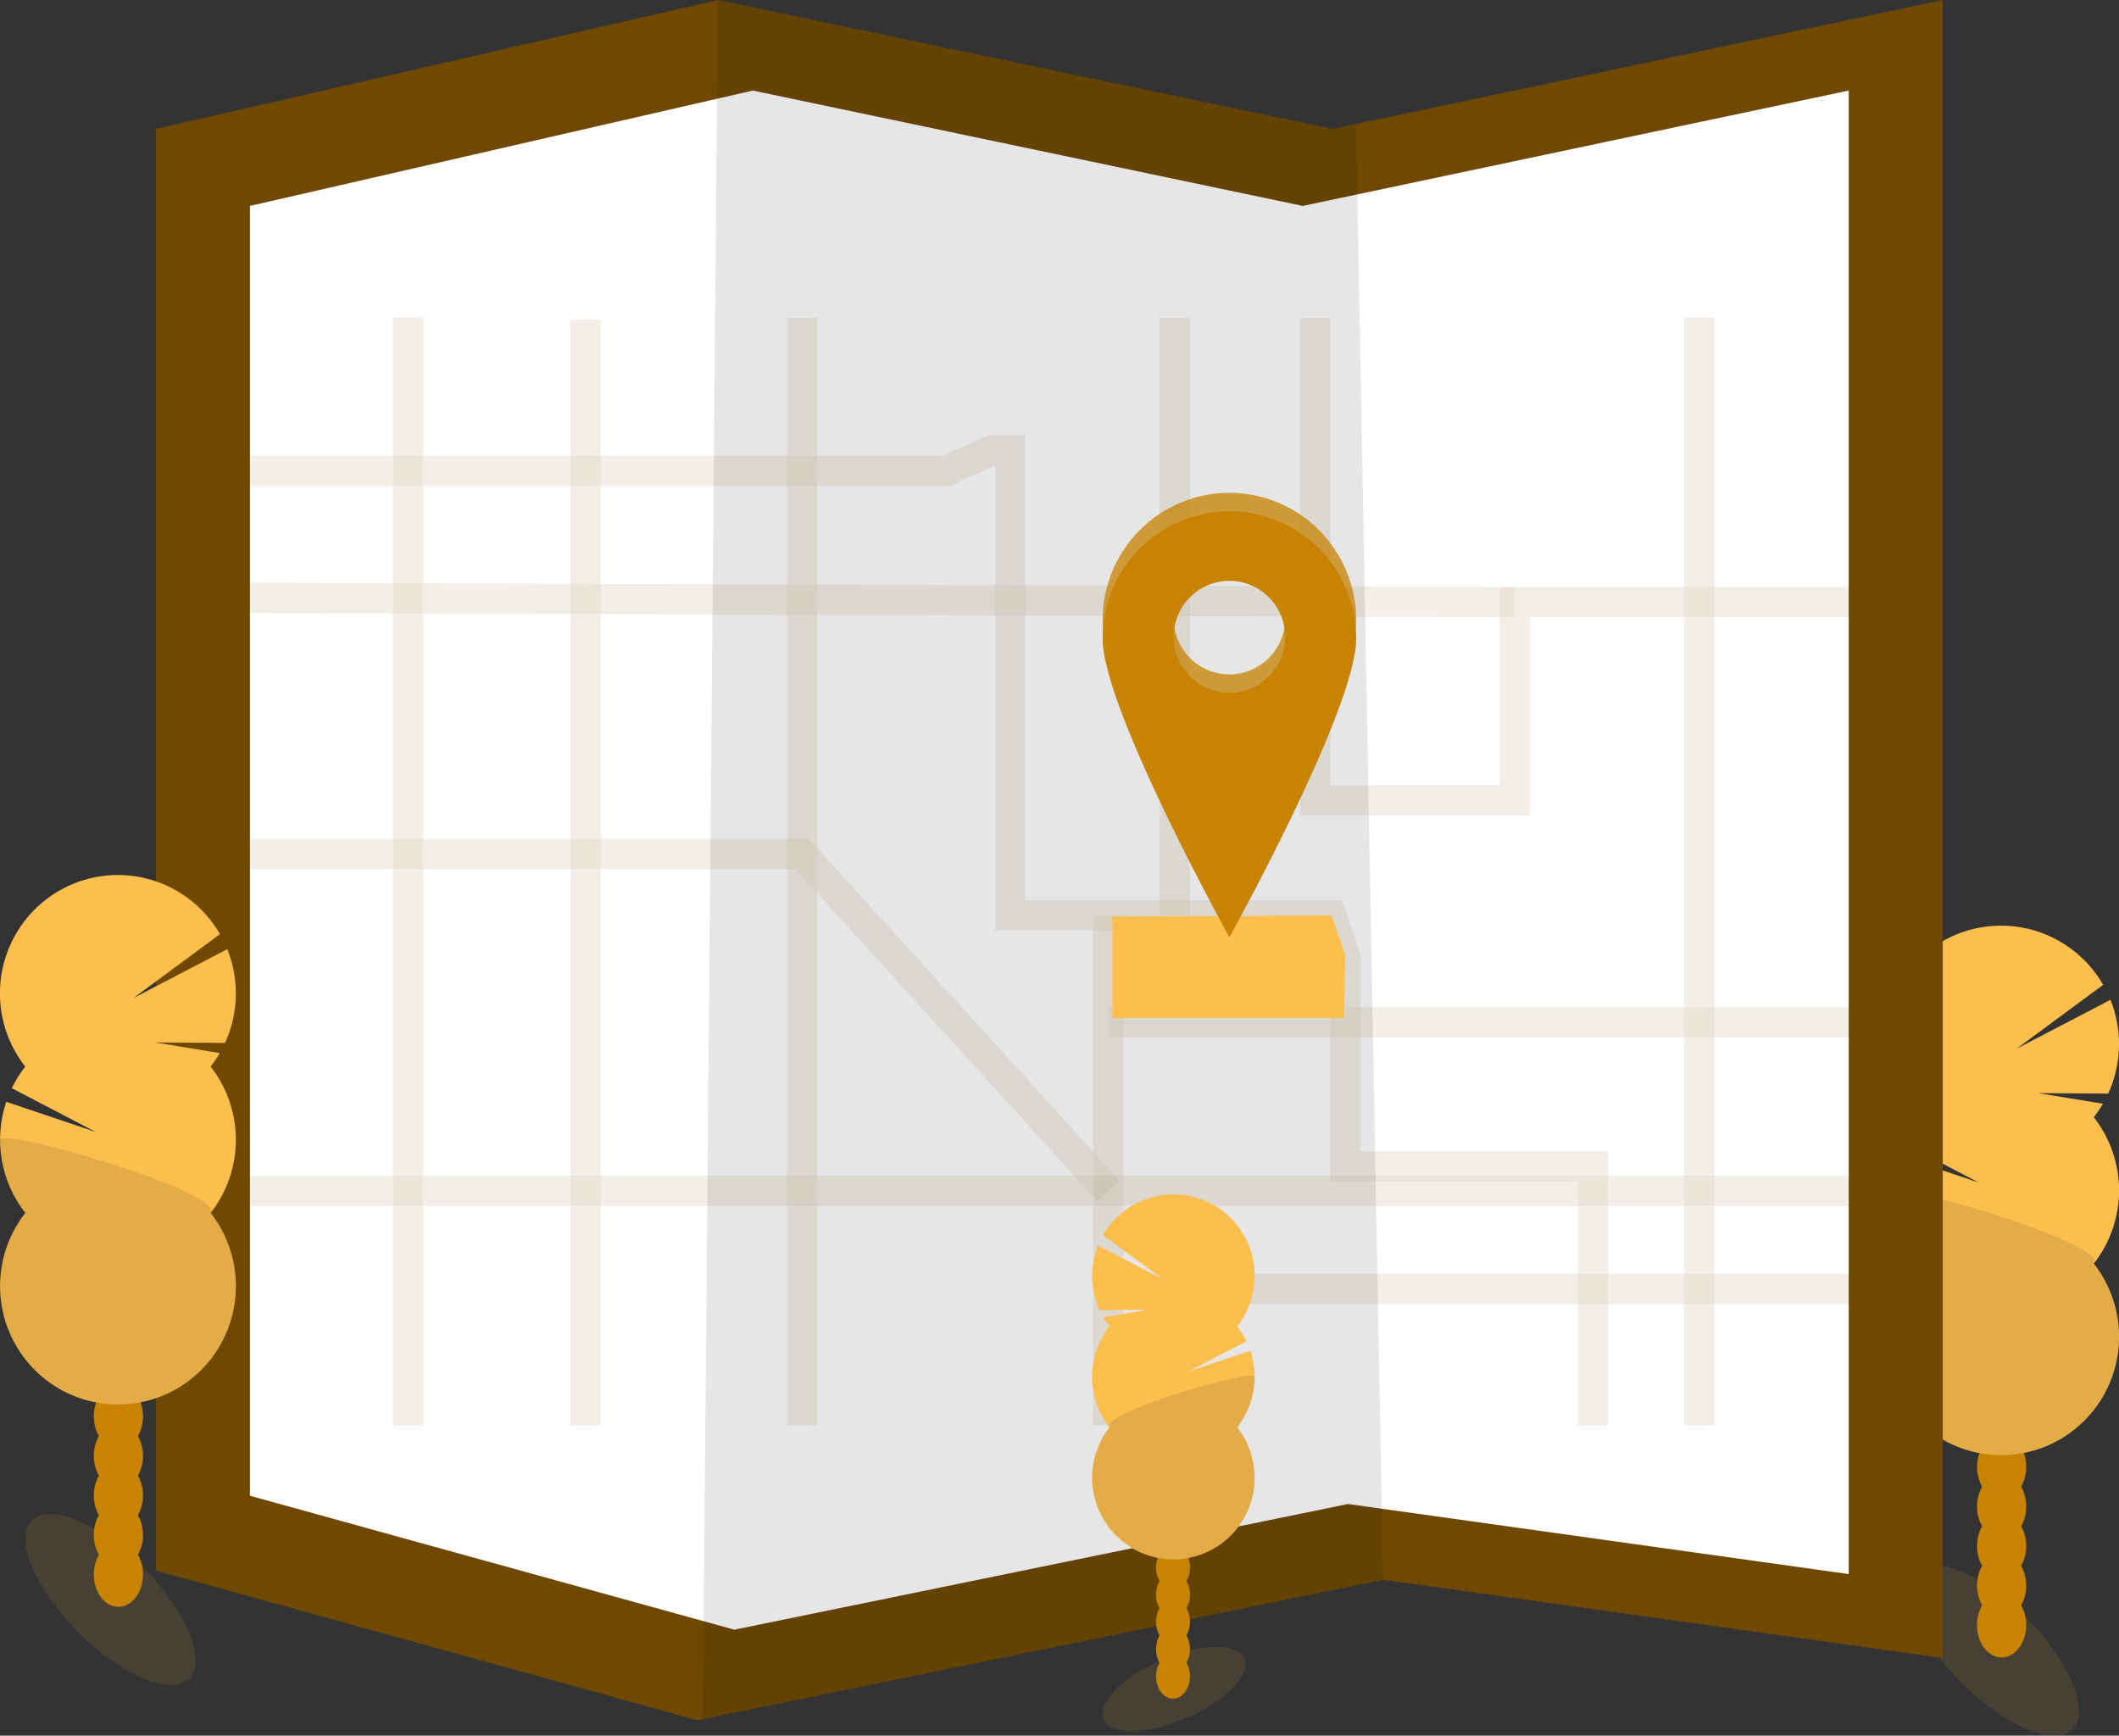 <svg width="210" height="172" viewBox="0 0 210 172" fill="none" xmlns="http://www.w3.org/2000/svg">
<rect x="0" y="0" width="210" height="172" fill="#333333" stroke="none"/>
<g clip-path="url(#clip0)">
<path opacity="0.1" d="M205.388 171.358C207.162 169.577 205.109 164.626 200.8 160.302C196.492 155.977 191.561 153.915 189.786 155.696C188.012 157.478 190.066 162.428 194.374 166.753C198.682 171.078 203.613 173.14 205.388 171.358Z" fill="#FCBF4E"/>
<path d="M198.368 164.25C199.715 164.25 200.807 162.815 200.807 161.044C200.807 159.273 199.715 157.838 198.368 157.838C197.021 157.838 195.929 159.273 195.929 161.044C195.929 162.815 197.021 164.25 198.368 164.25Z" fill="#C88303"/>
<path d="M198.368 160.332C199.715 160.332 200.807 158.896 200.807 157.126C200.807 155.355 199.715 153.919 198.368 153.919C197.021 153.919 195.929 155.355 195.929 157.126C195.929 158.896 197.021 160.332 198.368 160.332Z" fill="#C88303"/>
<path d="M198.368 156.414C199.715 156.414 200.807 154.978 200.807 153.207C200.807 151.437 199.715 150.001 198.368 150.001C197.021 150.001 195.929 151.437 195.929 153.207C195.929 154.978 197.021 156.414 198.368 156.414Z" fill="#C88303"/>
<path d="M198.368 152.495C199.715 152.495 200.807 151.06 200.807 149.289C200.807 147.518 199.715 146.083 198.368 146.083C197.021 146.083 195.929 147.518 195.929 149.289C195.929 151.06 197.021 152.495 198.368 152.495Z" fill="#C88303"/>
<path d="M198.368 148.577C199.715 148.577 200.807 147.142 200.807 145.371C200.807 143.6 199.715 142.165 198.368 142.165C197.021 142.165 195.929 143.6 195.929 145.371C195.929 147.142 197.021 148.577 198.368 148.577Z" fill="#C88303"/>
<path d="M198.368 144.659C199.715 144.659 200.807 143.223 200.807 141.452C200.807 139.682 199.715 138.246 198.368 138.246C197.021 138.246 195.929 139.682 195.929 141.452C195.929 143.223 197.021 144.659 198.368 144.659Z" fill="#C88303"/>
<path d="M198.368 140.741C199.715 140.741 200.807 139.305 200.807 137.534C200.807 135.763 199.715 134.328 198.368 134.328C197.021 134.328 195.929 135.763 195.929 137.534C195.929 139.305 197.021 140.741 198.368 140.741Z" fill="#C88303"/>
<path d="M207.499 110.72C207.833 110.295 208.137 109.846 208.409 109.378L201.998 108.322L208.931 108.372C209.597 106.92 209.96 105.346 209.999 103.748C210.038 102.15 209.752 100.561 209.159 99.077L199.859 103.922L208.431 97.592C207.628 96.196 206.548 94.982 205.257 94.024C203.966 93.067 202.492 92.386 200.927 92.026C199.363 91.665 197.741 91.632 196.163 91.928C194.585 92.225 193.085 92.844 191.756 93.748C190.427 94.652 189.298 95.821 188.439 97.183C187.58 98.544 187.01 100.068 186.764 101.661C186.517 103.253 186.601 104.879 187.008 106.438C187.415 107.997 188.138 109.454 189.132 110.72C188.612 111.383 188.165 112.1 187.8 112.859L196.12 117.194L187.254 114.205C186.632 116.054 186.478 118.029 186.807 119.952C187.136 121.875 187.937 123.686 189.139 125.22C187.783 126.951 186.94 129.029 186.705 131.217C186.471 133.406 186.854 135.617 187.812 137.597C188.77 139.577 190.264 141.246 192.123 142.414C193.981 143.582 196.13 144.202 198.322 144.202C200.515 144.202 202.664 143.582 204.522 142.414C206.381 141.246 207.875 139.577 208.833 137.597C209.791 135.617 210.174 133.406 209.94 131.217C209.705 129.029 208.862 126.951 207.506 125.22C209.126 123.153 210.007 120.599 210.007 117.968C210.007 115.338 209.126 112.783 207.506 110.716L207.499 110.72Z" fill="#FCBF4E"/>
<path opacity="0.1" d="M186.631 117.973C186.627 120.604 187.508 123.159 189.132 125.225C187.776 126.955 186.933 129.033 186.698 131.222C186.464 133.411 186.848 135.621 187.806 137.601C188.764 139.581 190.257 141.251 192.116 142.419C193.974 143.587 196.123 144.206 198.316 144.206C200.508 144.206 202.657 143.587 204.516 142.419C206.374 141.251 207.868 139.581 208.826 137.601C209.784 135.621 210.168 133.411 209.933 131.222C209.698 129.033 208.855 126.955 207.5 125.225C209.066 123.23 186.631 116.656 186.631 117.973Z" fill="black"/>
<path d="M192.535 0V164.307L137.068 156.548L69.642 170.357L69.099 170.469L15.451 155.635V12.779L71.145 0L132.067 12.779L134.384 12.289L192.535 0Z" fill="#6F4902"/>
<path d="M183.215 8.973V155.985L133.588 149.043L73.259 161.398L72.772 161.496L24.771 148.226V20.406L74.605 8.973L129.112 20.406L131.185 19.968L183.215 8.973Z" fill="white"/>
<path opacity="0.1" d="M137.068 156.548L69.642 170.357L71.145 0L132.067 12.779L134.384 12.289L137.068 156.548Z" fill="black"/>
<g opacity="0.3">
<path opacity="0.3" d="M130.335 31.492L130.362 79.301H150.139V59.675H184.01L187.988 54.554" stroke="#6F4902" stroke-width="3" stroke-miterlimit="10"/>
<path opacity="0.3" d="M20.225 46.668H93.763L98.31 44.614H100.129V90.711H131.954L133.318 94.819V115.585H157.868V141.258" stroke="#6F4902" stroke-width="3" stroke-miterlimit="10"/>
<path opacity="0.3" d="M109.842 141.259V90.711" stroke="#6F4902" stroke-width="3" stroke-miterlimit="10"/>
<path opacity="0.3" d="M187.988 127.717H109.842" stroke="#6F4902" stroke-width="3" stroke-miterlimit="10"/>
<path opacity="0.3" d="M168.416 31.492V141.259" stroke="#6F4902" stroke-width="3" stroke-miterlimit="10"/>
<path opacity="0.3" d="M19.998 118.014H187.988" stroke="#6F4902" stroke-width="3" stroke-miterlimit="10"/>
<path opacity="0.3" d="M40.443 141.259V31.492" stroke="#6F4902" stroke-width="3" stroke-miterlimit="10"/>
<path opacity="0.3" d="M79.492 31.492V141.259" stroke="#6F4902" stroke-width="3" stroke-miterlimit="10"/>
<path opacity="0.3" d="M20.225 59.219L150.139 59.675" stroke="#6F4902" stroke-width="3" stroke-miterlimit="10"/>
<path opacity="0.3" d="M58.035 31.691V141.258" stroke="#6F4902" stroke-width="3" stroke-miterlimit="10"/>
<path opacity="0.3" d="M19.998 84.623H79.492L109.842 118.014" stroke="#6F4902" stroke-width="3" stroke-miterlimit="10"/>
<path opacity="0.3" d="M116.416 31.492V90.711" stroke="#6F4902" stroke-width="3" stroke-miterlimit="10"/>
<path opacity="0.3" d="M109.842 101.318H187.988" stroke="#6F4902" stroke-width="3" stroke-miterlimit="10"/>
</g>
<path d="M133.204 100.866H110.244V90.825L131.954 90.711L133.317 94.591L133.204 100.866Z" fill="#FCBF4E"/>
<path d="M121.838 48.836C118.505 48.836 115.309 50.165 112.952 52.531C110.595 54.897 109.271 58.105 109.271 61.451C109.271 68.418 121.838 91.054 121.838 91.054C121.838 91.054 134.404 68.427 134.404 61.451C134.404 58.105 133.08 54.897 130.723 52.531C128.367 50.165 125.171 48.836 121.838 48.836ZM121.838 66.832C120.744 66.832 119.675 66.507 118.766 65.897C117.857 65.287 117.149 64.42 116.73 63.406C116.312 62.392 116.202 61.276 116.415 60.199C116.629 59.123 117.155 58.134 117.929 57.358C118.702 56.581 119.687 56.053 120.759 55.839C121.832 55.625 122.943 55.735 123.953 56.155C124.964 56.575 125.827 57.286 126.434 58.199C127.042 59.111 127.366 60.184 127.366 61.282C127.366 62.754 126.783 64.165 125.746 65.205C124.709 66.245 123.304 66.83 121.838 66.83V66.832Z" fill="#C88303" fill-opacity="0.76"/>
<path d="M121.838 50.661C118.505 50.661 115.309 51.99 112.952 54.356C110.595 56.722 109.271 59.931 109.271 63.276C109.271 70.244 121.838 92.879 121.838 92.879C121.838 92.879 134.404 70.253 134.404 63.276C134.404 59.931 133.08 56.722 130.723 54.356C128.367 51.99 125.171 50.661 121.838 50.661ZM121.838 68.658C120.744 68.658 119.675 68.332 118.766 67.722C117.857 67.112 117.149 66.246 116.73 65.231C116.312 64.217 116.202 63.102 116.415 62.025C116.629 60.948 117.155 59.959 117.929 59.183C118.702 58.407 119.687 57.879 120.759 57.664C121.832 57.45 122.943 57.56 123.953 57.98C124.964 58.4 125.827 59.112 126.434 60.024C127.042 60.937 127.366 62.01 127.366 63.108C127.366 64.579 126.783 65.99 125.746 67.031C124.709 68.071 123.304 68.655 121.838 68.655V68.658Z" fill="#C88303"/>
<path opacity="0.1" d="M117.578 170.258C121.436 168.59 124.008 165.945 123.323 164.35C122.639 162.755 118.957 162.814 115.1 164.481C111.243 166.149 108.671 168.794 109.356 170.389C110.04 171.984 113.721 171.925 117.578 170.258Z" fill="#FCBF4E"/>
<path d="M116.25 168.335C117.179 168.335 117.932 167.346 117.932 166.126C117.932 164.906 117.179 163.917 116.25 163.917C115.321 163.917 114.568 164.906 114.568 166.126C114.568 167.346 115.321 168.335 116.25 168.335Z" fill="#C88303"/>
<path d="M116.25 165.633C117.179 165.633 117.932 164.644 117.932 163.424C117.932 162.204 117.179 161.215 116.25 161.215C115.321 161.215 114.568 162.204 114.568 163.424C114.568 164.644 115.321 165.633 116.25 165.633Z" fill="#C88303"/>
<path d="M116.25 162.933C117.179 162.933 117.932 161.944 117.932 160.724C117.932 159.504 117.179 158.515 116.25 158.515C115.321 158.515 114.568 159.504 114.568 160.724C114.568 161.944 115.321 162.933 116.25 162.933Z" fill="#C88303"/>
<path d="M116.25 160.234C117.179 160.234 117.932 159.245 117.932 158.025C117.932 156.805 117.179 155.816 116.25 155.816C115.321 155.816 114.568 156.805 114.568 158.025C114.568 159.245 115.321 160.234 116.25 160.234Z" fill="#C88303"/>
<path d="M116.25 157.532C117.179 157.532 117.932 156.543 117.932 155.323C117.932 154.103 117.179 153.114 116.25 153.114C115.321 153.114 114.568 154.103 114.568 155.323C114.568 156.543 115.321 157.532 116.25 157.532Z" fill="#C88303"/>
<path d="M116.25 154.832C117.179 154.832 117.932 153.843 117.932 152.623C117.932 151.403 117.179 150.414 116.25 150.414C115.321 150.414 114.568 151.403 114.568 152.623C114.568 153.843 115.321 154.832 116.25 154.832Z" fill="#C88303"/>
<path d="M116.25 152.133C117.179 152.133 117.932 151.143 117.932 149.923C117.932 148.703 117.179 147.714 116.25 147.714C115.321 147.714 114.568 148.703 114.568 149.923C114.568 151.143 115.321 152.133 116.25 152.133Z" fill="#C88303"/>
<path d="M109.956 131.441C109.726 131.151 109.517 130.846 109.328 130.528L113.747 129.798L108.974 129.835C108.516 128.833 108.266 127.749 108.24 126.648C108.213 125.546 108.41 124.451 108.819 123.429L115.23 126.756L109.319 122.393C109.873 121.432 110.618 120.595 111.507 119.935C112.397 119.276 113.413 118.807 114.491 118.559C115.569 118.31 116.686 118.288 117.774 118.492C118.861 118.696 119.895 119.123 120.81 119.746C121.726 120.369 122.504 121.174 123.096 122.113C123.688 123.051 124.081 124.101 124.251 125.198C124.42 126.295 124.363 127.416 124.083 128.49C123.802 129.564 123.304 130.569 122.62 131.441C122.974 131.899 123.279 132.393 123.529 132.915L117.798 135.907L123.913 133.853C124.343 135.127 124.449 136.489 124.222 137.815C123.996 139.14 123.443 140.388 122.615 141.446C123.55 142.638 124.131 144.071 124.293 145.579C124.455 147.088 124.191 148.612 123.53 149.977C122.87 151.342 121.84 152.493 120.559 153.298C119.278 154.103 117.797 154.53 116.285 154.53C114.774 154.53 113.293 154.103 112.012 153.298C110.731 152.493 109.701 151.342 109.041 149.977C108.38 148.612 108.116 147.088 108.278 145.579C108.44 144.071 109.021 142.638 109.956 141.446C108.839 140.02 108.233 138.26 108.233 136.447C108.233 134.634 108.839 132.873 109.956 131.448V131.441Z" fill="#FCBF4E"/>
<path opacity="0.1" d="M124.338 136.432C124.341 138.246 123.734 140.008 122.615 141.432C123.55 142.625 124.131 144.057 124.293 145.566C124.455 147.075 124.191 148.598 123.53 149.963C122.87 151.328 121.84 152.479 120.559 153.284C119.278 154.09 117.797 154.517 116.285 154.517C114.774 154.517 113.293 154.09 112.012 153.284C110.731 152.479 109.701 151.328 109.041 149.963C108.38 148.598 108.116 147.075 108.278 145.566C108.44 144.057 109.021 142.625 109.956 141.432C108.876 140.063 124.338 135.533 124.338 136.432Z" fill="black"/>
<path opacity="0.1" d="M18.756 166.337C20.531 164.556 18.477 159.606 14.169 155.281C9.86 150.956 4.929 148.894 3.155 150.675C1.38 152.457 3.434 157.407 7.742 161.732C12.05 166.057 16.982 168.119 18.756 166.337Z" fill="#FCBF4E"/>
<path d="M11.737 159.23C13.084 159.23 14.176 157.794 14.176 156.023C14.176 154.253 13.084 152.817 11.737 152.817C10.389 152.817 9.297 154.253 9.297 156.023C9.297 157.794 10.389 159.23 11.737 159.23Z" fill="#C88303"/>
<path d="M11.737 155.311C13.084 155.311 14.176 153.876 14.176 152.105C14.176 150.334 13.084 148.899 11.737 148.899C10.389 148.899 9.297 150.334 9.297 152.105C9.297 153.876 10.389 155.311 11.737 155.311Z" fill="#C88303"/>
<path d="M11.737 151.393C13.084 151.393 14.176 149.958 14.176 148.187C14.176 146.416 13.084 144.981 11.737 144.981C10.389 144.981 9.297 146.416 9.297 148.187C9.297 149.958 10.389 151.393 11.737 151.393Z" fill="#C88303"/>
<path d="M11.737 147.475C13.084 147.475 14.176 146.039 14.176 144.269C14.176 142.498 13.084 141.062 11.737 141.062C10.389 141.062 9.297 142.498 9.297 144.269C9.297 146.039 10.389 147.475 11.737 147.475Z" fill="#C88303"/>
<path d="M11.737 143.557C13.084 143.557 14.176 142.121 14.176 140.35C14.176 138.58 13.084 137.144 11.737 137.144C10.389 137.144 9.297 138.58 9.297 140.35C9.297 142.121 10.389 143.557 11.737 143.557Z" fill="#C88303"/>
<path d="M11.737 139.638C13.084 139.638 14.176 138.203 14.176 136.432C14.176 134.661 13.084 133.226 11.737 133.226C10.389 133.226 9.297 134.661 9.297 136.432C9.297 138.203 10.389 139.638 11.737 139.638Z" fill="#C88303"/>
<path d="M11.737 135.72C13.084 135.72 14.176 134.285 14.176 132.514C14.176 130.743 13.084 129.307 11.737 129.307C10.389 129.307 9.297 130.743 9.297 132.514C9.297 134.285 10.389 135.72 11.737 135.72Z" fill="#C88303"/>
<path d="M20.868 105.7C21.202 105.274 21.506 104.826 21.777 104.358L15.367 103.301L22.3 103.351C22.965 101.899 23.329 100.326 23.368 98.728C23.407 97.129 23.121 95.54 22.528 94.057L13.228 98.901L21.8 92.571C20.997 91.176 19.916 89.961 18.625 89.004C17.334 88.046 15.861 87.366 14.296 87.005C12.732 86.645 11.11 86.612 9.532 86.908C7.954 87.204 6.454 87.824 5.125 88.728C3.796 89.632 2.667 90.801 1.808 92.162C0.949 93.523 0.379 95.048 0.132 96.64C-0.114 98.233 -0.031 99.859 0.377 101.417C0.784 102.976 1.507 104.434 2.501 105.7C1.981 106.362 1.534 107.079 1.168 107.838L9.488 112.174L0.623 109.184C0 111.033 -0.153 113.008 0.176 114.932C0.505 116.855 1.306 118.666 2.507 120.2C1.152 121.93 0.308 124.008 0.074 126.197C-0.161 128.385 0.223 130.596 1.181 132.576C2.139 134.556 3.633 136.226 5.491 137.394C7.35 138.562 9.498 139.181 11.691 139.181C13.884 139.181 16.032 138.562 17.891 137.394C19.75 136.226 21.243 134.556 22.201 132.576C23.159 130.596 23.543 128.385 23.308 126.197C23.074 124.008 22.231 121.93 20.875 120.2C22.495 118.132 23.375 115.578 23.375 112.948C23.375 110.317 22.495 107.763 20.875 105.695L20.868 105.7Z" fill="#FCBF4E"/>
<path opacity="0.1" d="M-0 112.952C-0.004 115.583 0.877 118.139 2.5 120.204C1.145 121.935 0.301 124.013 0.067 126.201C-0.168 128.39 0.216 130.601 1.174 132.581C2.132 134.561 3.626 136.23 5.484 137.398C7.343 138.566 9.491 139.186 11.684 139.186C13.877 139.186 16.026 138.566 17.884 137.398C19.743 136.23 21.236 134.561 22.194 132.581C23.152 130.601 23.536 128.39 23.302 126.201C23.067 124.013 22.224 121.935 20.868 120.204C22.434 118.21 -0 111.635 -0 112.952Z" fill="black"/>
</g>
<defs>
<clipPath id="clip0">
<rect width="210" height="172" fill="white"/>
</clipPath>
</defs>
</svg>
